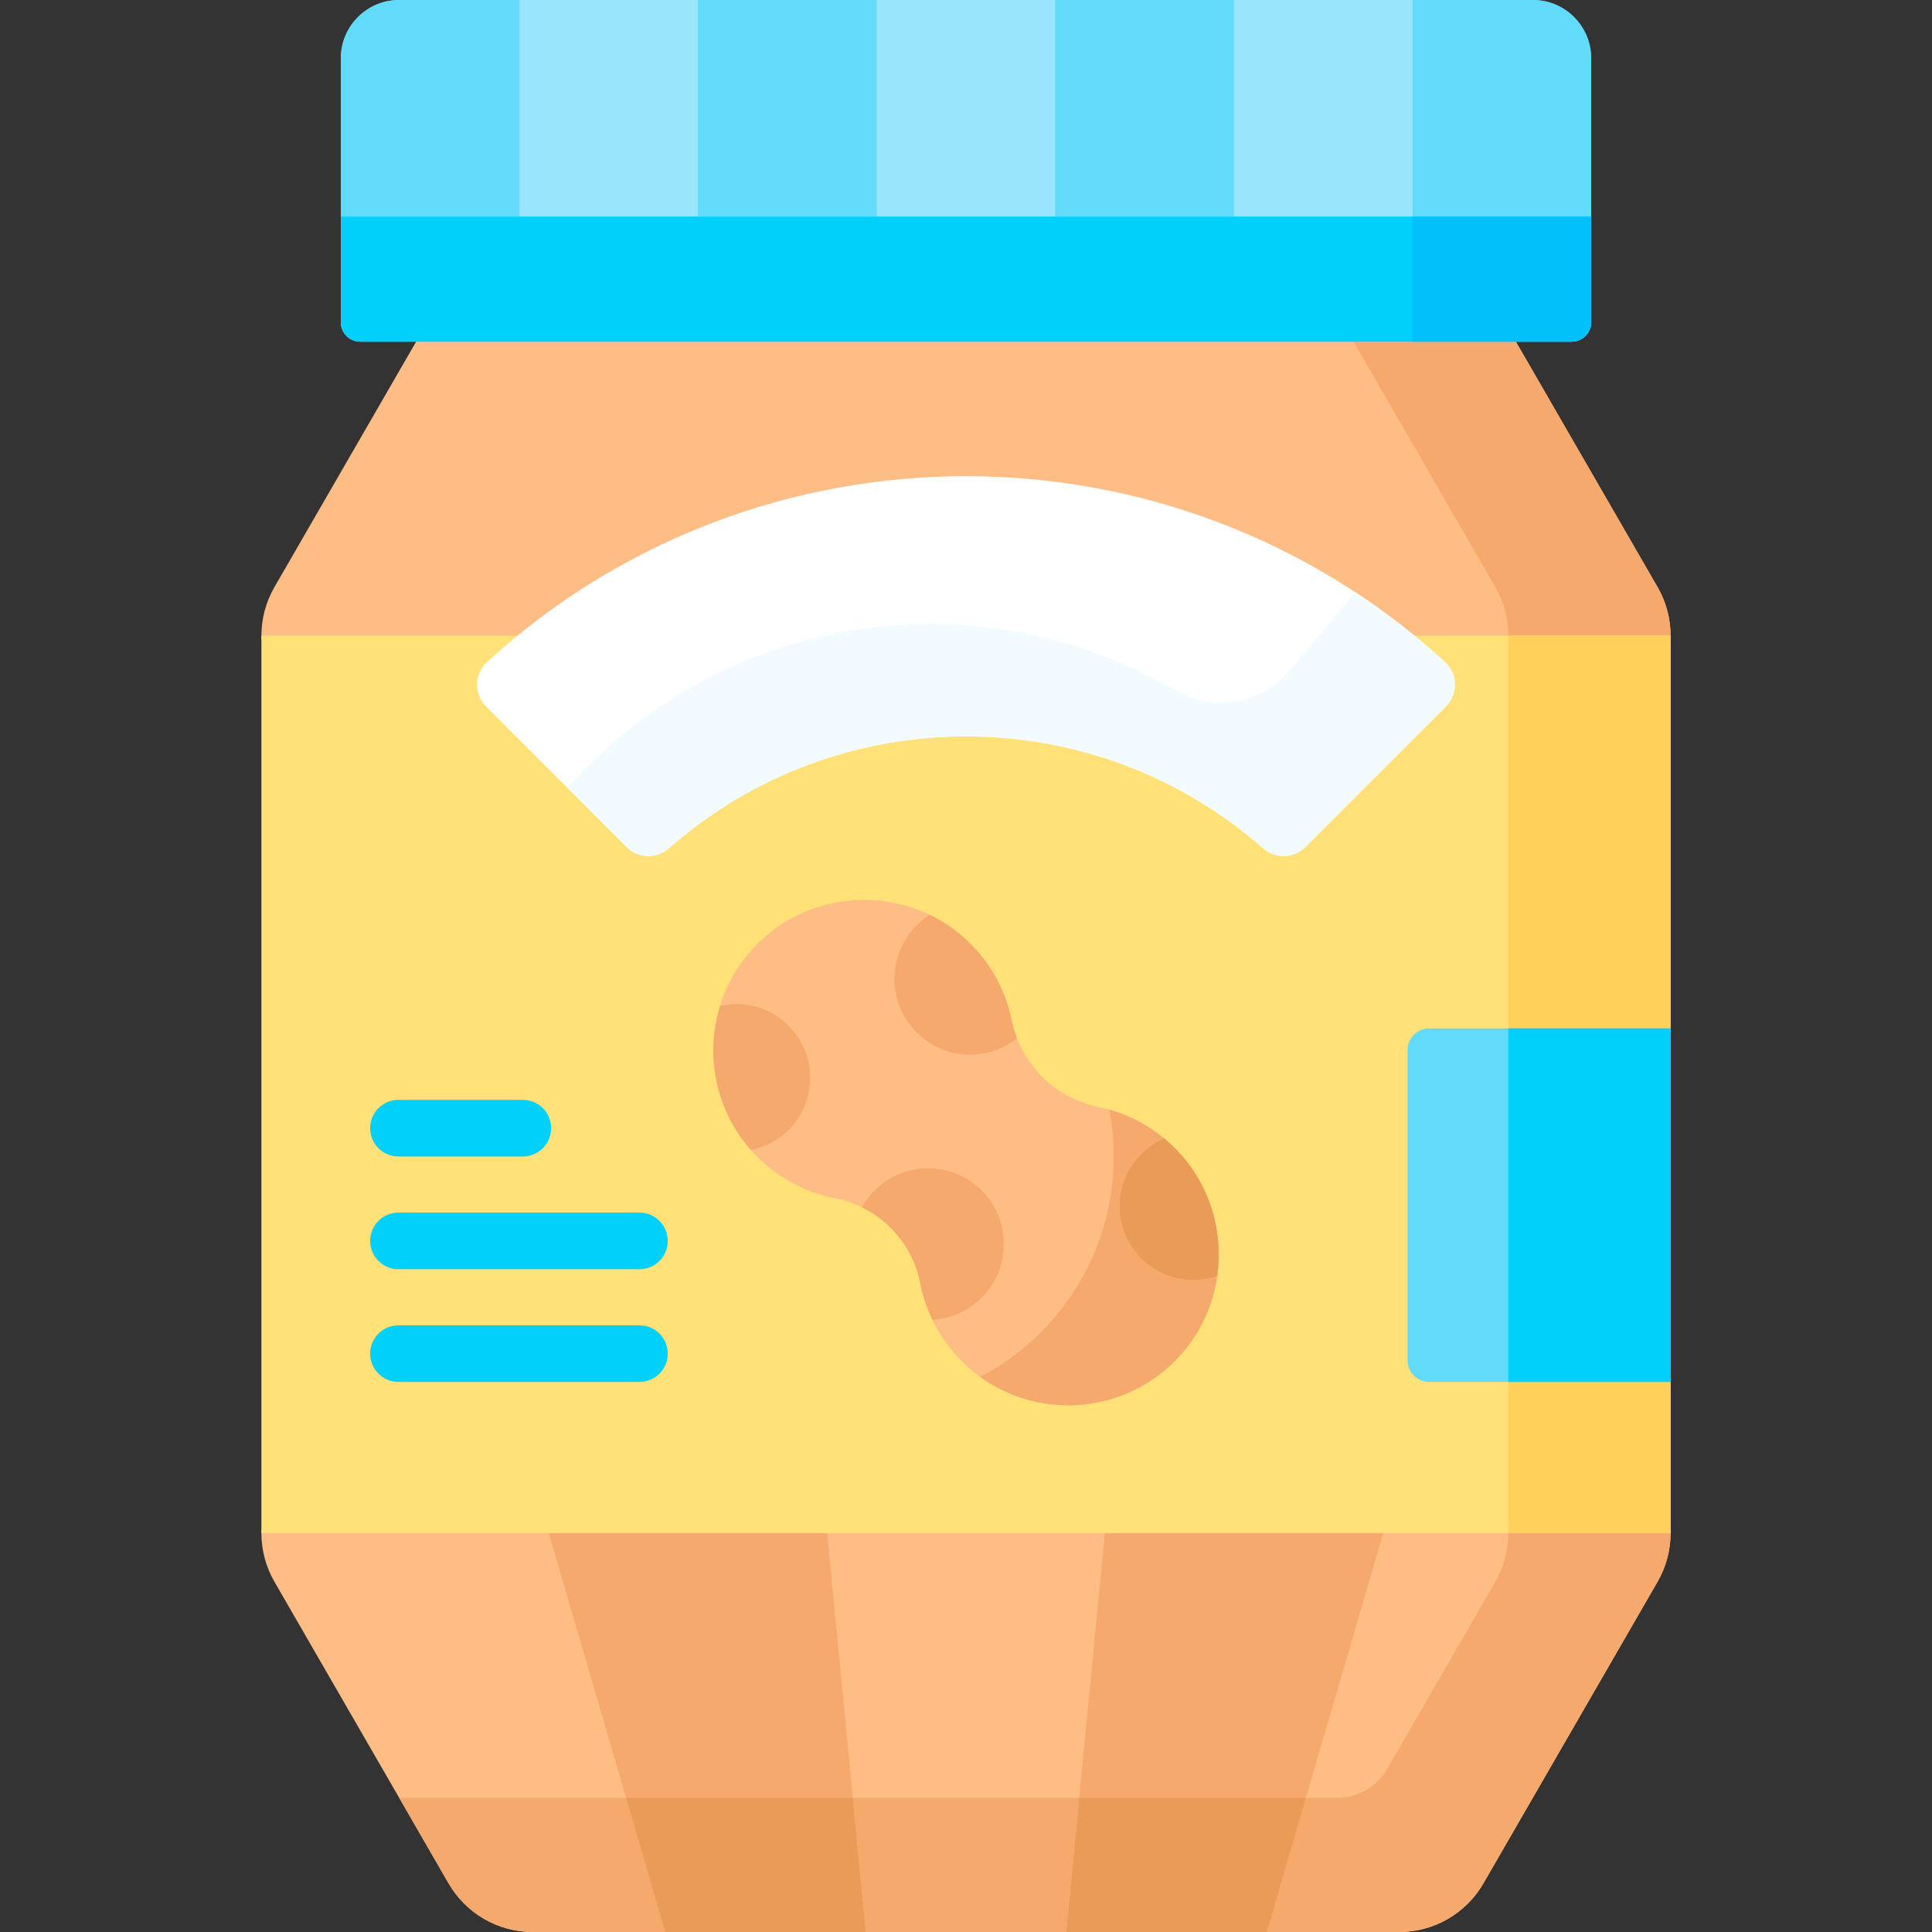 <svg id="Capa_1" enable-background="new 0 0 512 512" viewBox="0 0 512 512" xmlns="http://www.w3.org/2000/svg"><rect x="0" y="0" width="512" height="512" fill="#333333" stroke="none"/><g><path d="m442.726 169.473v-1c0-4.521-1.19-8.962-3.45-12.877l-38.152-66.08h-290.249l-38.151 66.08c-2.26 3.915-3.45 8.356-3.45 12.877v1z" fill="#ffbd86"/><g><path d="m69.274 405.295v1c0 4.521 1.19 8.962 3.45 12.877l46.159 79.95c4.601 7.968 13.103 12.877 22.304 12.877h229.625c9.201 0 17.703-4.909 22.304-12.877l46.16-79.95c2.26-3.915 3.45-8.357 3.45-12.877v-1z" fill="#ffbd86"/></g><g fill="#f6a96c"><path d="m399.722 168.473v1h43.004v-1c0-4.521-1.19-8.962-3.45-12.877l-38.152-66.08h-43.004l38.152 66.08c2.26 3.914 3.45 8.356 3.45 12.877z"/><path d="m399.722 405.295v1c0 4.521-1.19 8.962-3.451 12.878l-28.613 49.559c-2.76 4.781-7.862 7.726-13.382 7.726h-248.478l13.085 22.664c4.601 7.968 13.103 12.877 22.304 12.877h229.625c9.201 0 17.703-4.909 22.304-12.877l46.16-79.95c2.26-3.915 3.45-8.357 3.45-12.877v-1z"/></g><g><path d="m145.432 406.295 30.875 105.705h159.386l30.875-105.705z" fill="#f6a96c"/></g><g><path d="m165.926 476.459 10.381 35.541h159.386l10.381-35.541z" fill="#ea9b58"/></g><g><path d="m219.195 406.295 10.278 105.705h53.054l10.277-105.705z" fill="#ffbd86"/></g><g><path d="m226.017 476.459 3.456 35.541h53.054l3.456-35.541z" fill="#f6a96c"/></g><path d="m378.746 365.229c-2.599 0-4.713-2.114-4.713-4.713v-82.266c0-2.599 2.114-4.713 4.713-4.713h63.98v-105.064h-373.453v237.823h373.453v-41.066h-63.98z" fill="#ffe177"/><g fill="#ffd15b"><path d="m399.722 168.473h43.004v105.065h-43.004z"/><path d="m399.722 365.229h43.004v41.066h-43.004z"/></g><g><path d="m416.522 90.546h-321.044c-2.845 0-5.151-2.306-5.151-5.151v-69.942c0-8.535 6.918-15.453 15.453-15.453h300.44c8.534 0 15.453 6.918 15.453 15.453v69.942c0 2.845-2.306 5.151-5.151 5.151z" fill="#62dbfb"/></g><g><path d="m416.522 90.546h-321.044c-2.845 0-5.151-2.306-5.151-5.151v-69.942c0-8.535 6.918-15.453 15.453-15.453h300.44c8.534 0 15.453 6.918 15.453 15.453v69.942c0 2.845-2.306 5.151-5.151 5.151z" fill="#62dbfb"/></g><g><path d="m334.712 224.793c-44.932-39.534-112.493-39.534-157.425 0-3.265 2.873-8.195 2.727-11.27-.348-12.384-12.384-24.768-24.768-37.153-37.153-3.372-3.372-3.222-8.733.299-11.949 71.744-65.528 181.928-65.528 253.672 0 3.521 3.216 3.671 8.577.299 11.949-12.384 12.384-24.768 24.768-37.153 37.153-3.074 3.075-8.004 3.221-11.269.348z" fill="#fff"/></g><g><path d="m382.836 175.343c-7.53-6.878-15.488-13.023-23.776-18.457-5.565 6.756-11.13 13.511-16.694 20.267-7.625 9.257-20.869 11.757-31.219 5.696-52.146-30.537-119.852-20.505-160.741 25.984l15.612 15.612c3.075 3.075 8.005 3.221 11.27.348 44.932-39.534 112.492-39.534 157.425 0 3.265 2.873 8.195 2.727 11.27-.348 12.384-12.384 24.769-24.768 37.153-37.152 3.371-3.373 3.221-8.734-.3-11.95z" fill="#f2fbff"/></g><g><path d="m442.726 272.538h-63.98c-3.155 0-5.713 2.558-5.713 5.713v82.265c0 3.155 2.558 5.713 5.713 5.713h63.98z" fill="#62dbfb"/></g><g><path d="m399.722 272.538h43.004v93.691h-43.004z" fill="#01d0fb"/></g><g><path d="m137.662 0h47.335v57.411h-47.335z" fill="#99e6fc"/></g><g><path d="m184.997 0h47.335v57.411h-47.335z" fill="#62dbfb"/></g><g><path d="m232.332 0h47.335v57.411h-47.335z" fill="#99e6fc"/></g><g><path d="m279.668 0h47.335v57.411h-47.335z" fill="#62dbfb"/></g><g><path d="m327.003 0h47.335v57.411h-47.335z" fill="#99e6fc"/></g><g><path d="m416.522 90.546h-321.044c-2.845 0-5.151-2.306-5.151-5.151v-27.984h331.346v27.984c0 2.845-2.306 5.151-5.151 5.151z" fill="#01d0fb"/></g><g><path d="m374.338 57.411v33.135h42.184c2.845 0 5.151-2.306 5.151-5.151v-27.984z" fill="#01c0fa"/></g><g><g><path d="m313.612 306.74c-6.101-7.196-14.074-11.653-22.495-13.372-11.611-2.371-20.666-11.425-23.037-23.037-1.719-8.421-6.176-16.394-13.372-22.495-14.956-12.679-37.417-12.43-52.115.547-17.431 15.39-18.051 42.026-1.86 58.216 5.861 5.861 13.091 9.518 20.66 10.971 11.301 2.169 20.315 11.184 22.484 22.484 1.453 7.569 5.109 14.799 10.971 20.66 16.191 16.191 42.826 15.57 58.216-1.86 12.978-14.697 13.227-37.157.548-52.114z" fill="#ffbd86"/></g><g><g><path d="m313.612 306.74c-5.408-6.38-12.289-10.602-19.649-12.677.767 4.022 1.184 8.169 1.184 12.415 0 25.384-14.353 47.403-35.379 58.422 16.269 11.73 39.379 9.717 53.296-6.045 12.978-14.698 13.227-37.158.548-52.115z" fill="#f6a96c"/></g></g><g><path d="m308.542 301.724c-6.944 2.994-11.807 9.895-11.807 17.937 0 10.786 8.744 19.531 19.531 19.531 2.206 0 4.32-.383 6.298-1.057 1.549-10.979-1.421-22.51-8.951-31.394-1.574-1.856-3.273-3.526-5.071-5.017z" fill="#ea9b58"/></g><g><path d="m195.176 266.092c-1.501 0-2.956.185-4.36.506-3.976 12.93-1.244 27.474 8.207 38.172 8.943-1.787 15.684-9.678 15.684-19.147 0-10.787-8.744-19.531-19.531-19.531z" fill="#f6a96c"/></g><g><path d="m266.044 329.705c0-11.095-8.994-20.089-20.089-20.089-7.547 0-14.115 4.167-17.548 10.322 7.885 3.862 13.774 11.282 15.47 20.116.638 3.325 1.727 6.575 3.216 9.681 10.563-.592 18.951-9.319 18.951-20.03z" fill="#f6a96c"/></g><g><path d="m269.525 275.173c-.607-1.555-1.103-3.168-1.444-4.841-1.719-8.421-6.176-16.394-13.372-22.495-2.579-2.186-5.385-3.979-8.332-5.398-5.613 3.563-9.349 9.816-9.349 16.957 0 11.095 8.994 20.089 20.089 20.089 4.687-.001 8.99-1.62 12.408-4.312z" fill="#f6a96c"/></g></g><g fill="#01d0fb"><path d="m138.56 306.478h-32.966c-4.143 0-7.5-3.357-7.5-7.5s3.357-7.5 7.5-7.5h32.966c4.143 0 7.5 3.357 7.5 7.5s-3.358 7.5-7.5 7.5z"/><path d="m169.465 336.354h-63.871c-4.143 0-7.5-3.357-7.5-7.5s3.357-7.5 7.5-7.5h63.871c4.143 0 7.5 3.357 7.5 7.5s-3.358 7.5-7.5 7.5z"/><path d="m169.465 366.229h-63.871c-4.143 0-7.5-3.357-7.5-7.5s3.357-7.5 7.5-7.5h63.871c4.143 0 7.5 3.357 7.5 7.5s-3.358 7.5-7.5 7.5z"/></g></g><g/><g/><g/><g/><g/><g/><g/><g/><g/><g/><g/><g/><g/><g/><g/></svg>